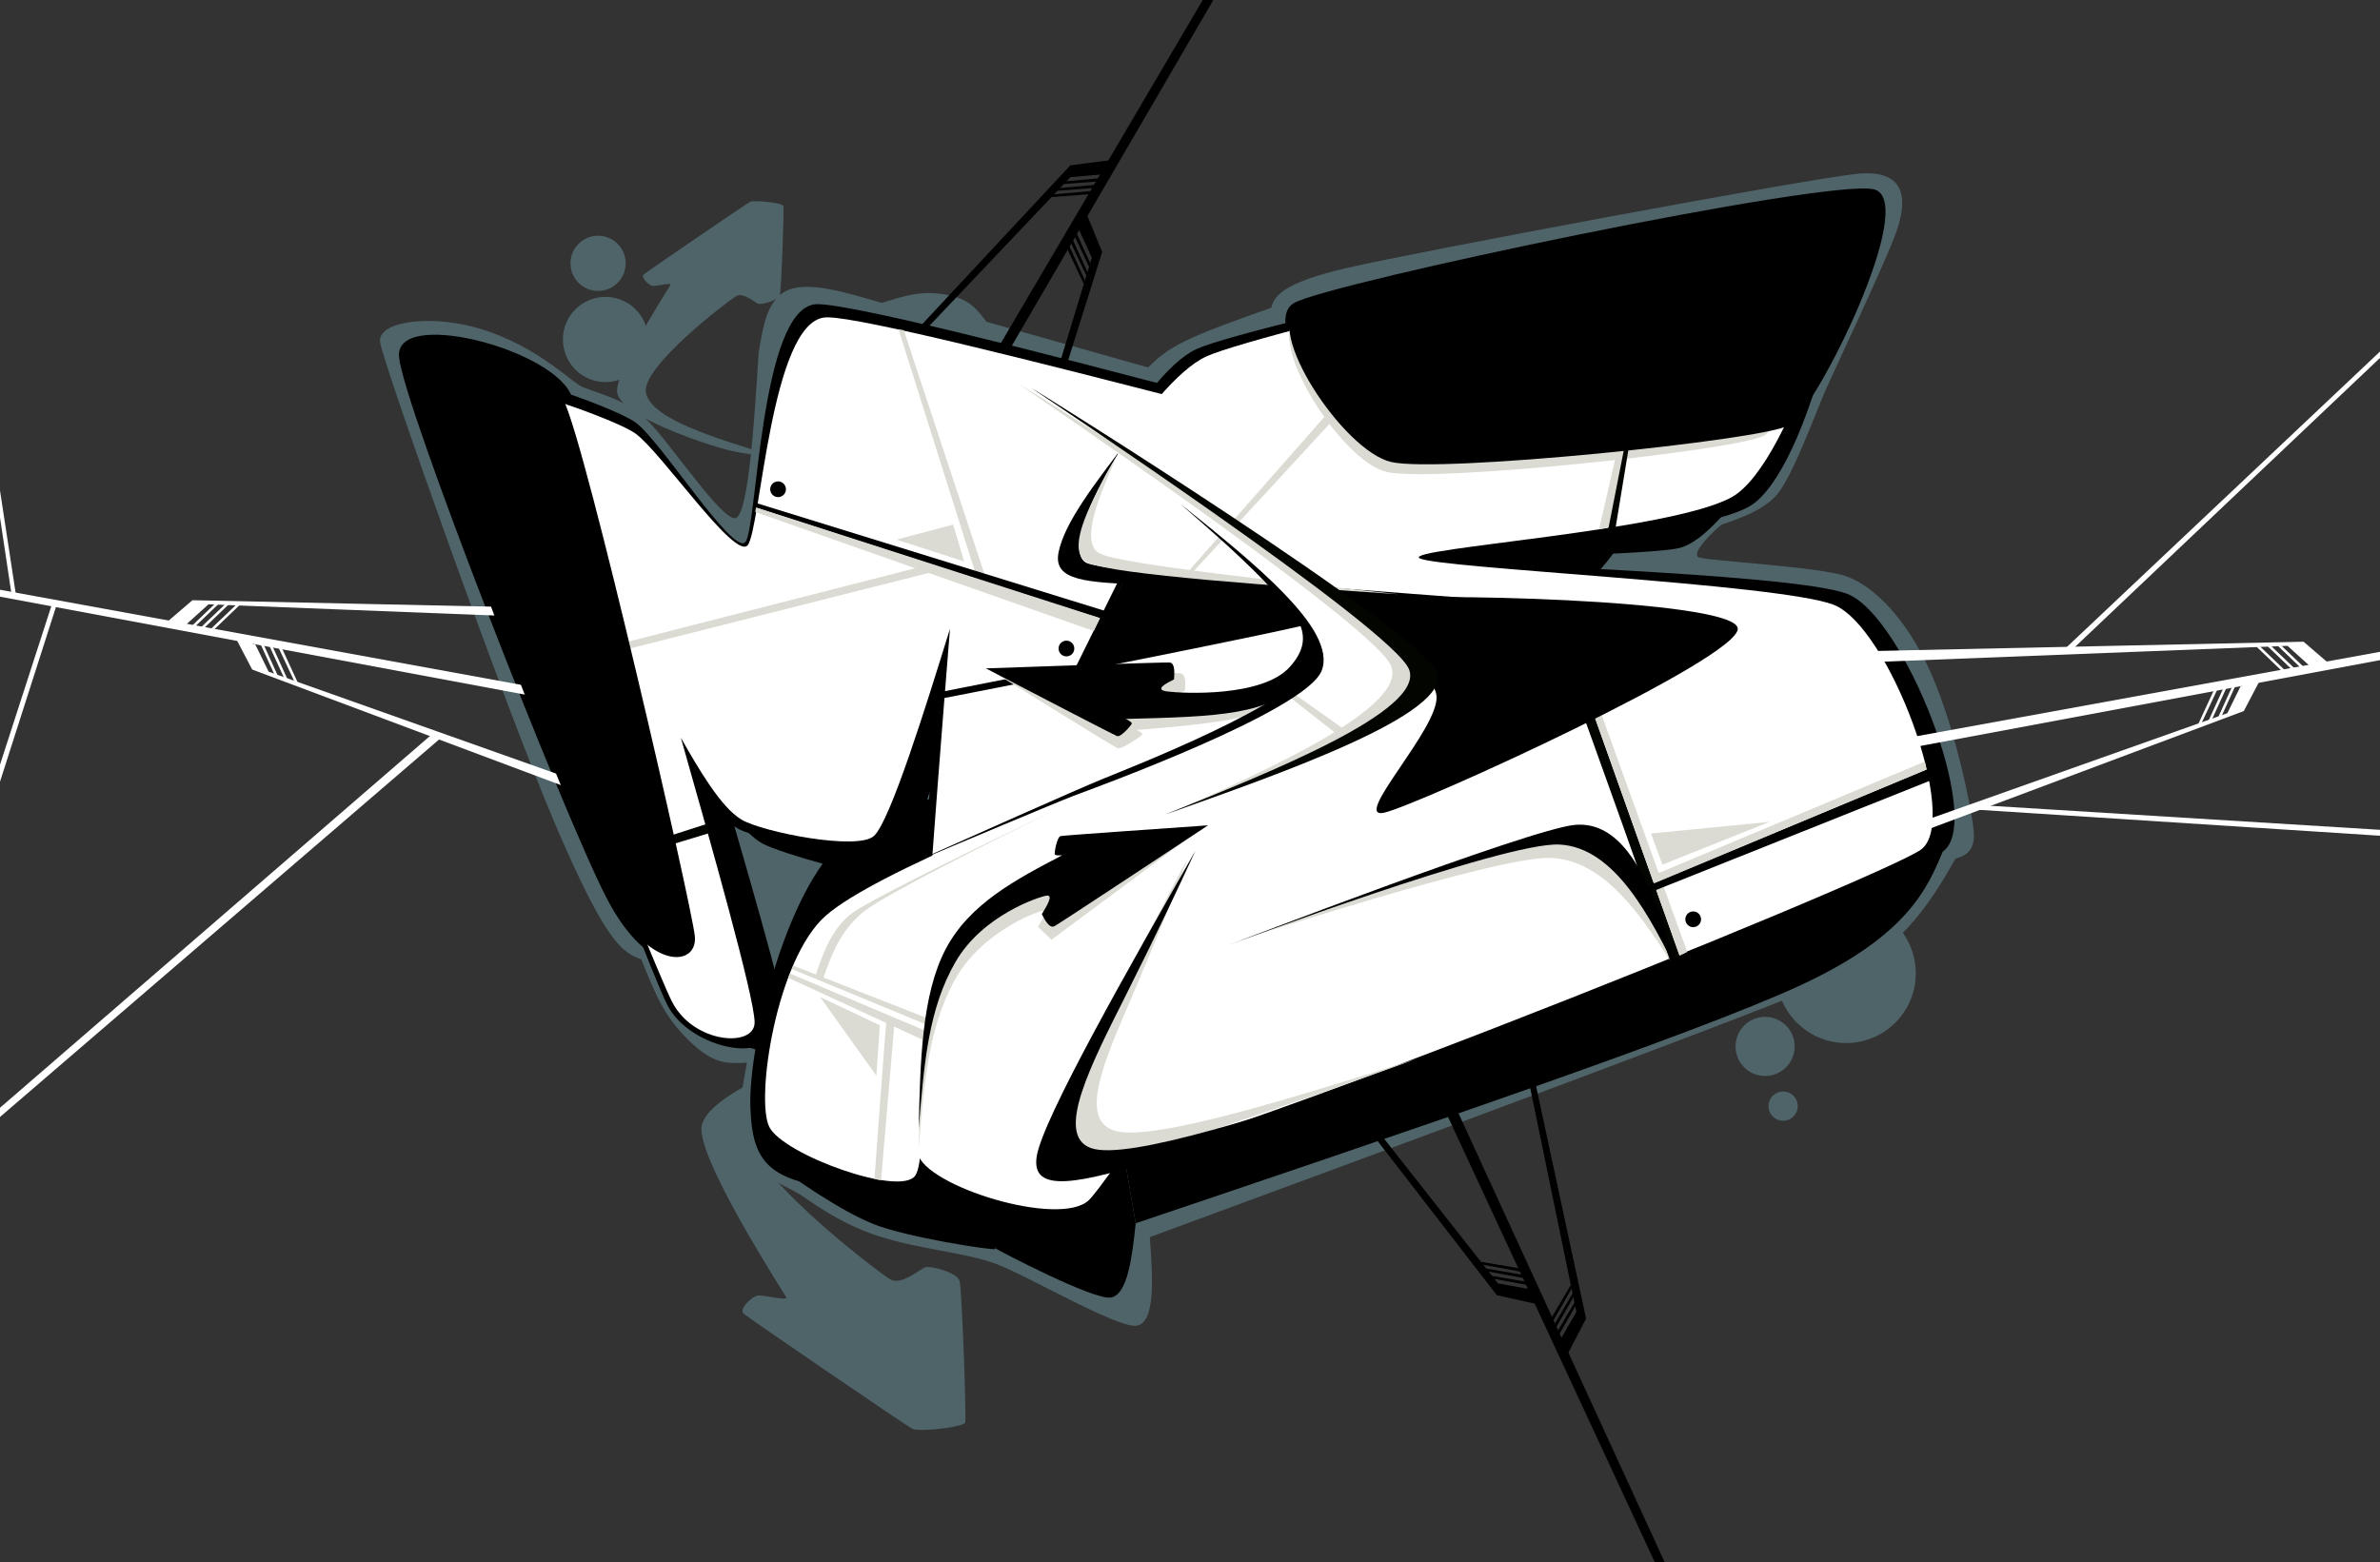 <?xml version="1.0" encoding="UTF-8" standalone="no"?>
<!-- Created with Inkscape (http://www.inkscape.org/) -->

<svg
   width="1980"
   height="1300"
   viewBox="0 0 523.875 343.958"
   version="1.1"
   id="svg5"
   xmlns="http://www.w3.org/2000/svg"
   xmlns:svg="http://www.w3.org/2000/svg">
  <rect x="0" y="0" width="523.875" height="343.958" fill="#333333" stroke="none"/>
  <defs
     id="defs2" />
  <g
     id="layer4"
     style="display:none">
    <rect
       style="fill:#bababa;fill-opacity:1;stroke:none;stroke-width:0.265;stroke-opacity:1"
       id="rect115781"
       width="1135.561"
       height="550.758"
       x="-201.336"
       y="-98.808" />
  </g>
  <g
     id="layer3"
     ref="svg_group"
     style="display:inline">
    <path
       style="font-variation-settings:normal;isolation:isolate;vector-effect:none;fill:#4f6469;fill-opacity:1;stroke:none;stroke-width:15.275;stroke-linecap:butt;stroke-linejoin:miter;stroke-miterlimit:4;stroke-dasharray:none;stroke-dashoffset:0;stroke-opacity:1;-inkscape-stroke:none;stop-color:#000000"
       d="m 164.789,99.926 c -2.367,-0.337 -4.543,-0.646 -10.632,-2.722 -6.088,-2.076 -17.195,-6.451 -18.266,-10.566 -1.071,-4.114 11.403,-23.335 11.693,-23.923 0.29,-0.588 -3.135,0.359 -3.966,0.223 -0.831,-0.136 -2.627,-1.904 -1.924,-2.518 0.703,-0.614 22.523,-15.527 23.419,-15.982 0.895,-0.455 7.132,0.23 7.32,0.889 0.188,0.659 -0.452,18.382 -0.768,19.607 -0.317,1.225 -3.942,2.135 -4.691,1.956 -0.749,-0.179 -3.367,-2.631 -4.947,-1.699 -1.58,0.931 -20.904,15.556 -19.849,21.252 1.055,5.696 14.841,9.905 27.849,13.876 0,0 -5.238,-0.393 -5.238,-0.393 z"
       id="path6826" />
    <path
       style="font-variation-settings:normal;isolation:isolate;vector-effect:none;fill:#4f6469;fill-opacity:1;stroke:none;stroke-width:24.226;stroke-linecap:butt;stroke-linejoin:miter;stroke-miterlimit:4;stroke-dasharray:none;stroke-dashoffset:0;stroke-opacity:1;-inkscape-stroke:none;stop-color:#000000"
       d="m 200.327,226.56 c -3.755,0.534 -7.206,1.025 -16.862,4.317 -9.656,3.293 -27.272,10.232 -28.97,16.757 -1.698,6.525 18.086,37.01 18.546,37.942 0.46,0.932 -4.972,-0.569 -6.29,-0.353 -1.317,0.216 -4.167,3.019 -3.052,3.993 1.115,0.974 35.722,24.626 37.142,25.348 1.42,0.722 11.312,-0.365 11.61,-1.411 0.298,-1.046 -0.716,-29.153 -1.218,-31.097 -0.502,-1.943 -6.252,-3.387 -7.441,-3.102 -1.188,0.284 -5.34,4.172 -7.846,2.695 -2.506,-1.477 -33.154,-24.672 -31.48,-33.706 1.674,-9.034 23.538,-15.709 44.169,-22.008 0,0 -8.308,0.624 -8.308,0.624 z"
       id="path6826-7" />
    <circle
       style="fill:#4f6469;fill-opacity:1;stroke-width:5;stroke-linecap:round;stroke-linejoin:round;stroke-miterlimit:300;paint-order:fill markers stroke"
       id="path9003"
       cx="133.277"
       cy="74.737"
       r="9.376" />
    <circle
       style="fill:#4f6469;fill-opacity:1;stroke-width:8.181;stroke-linecap:round;stroke-linejoin:round;stroke-miterlimit:300;paint-order:fill markers stroke"
       id="path9003-3"
       cx="406.356"
       cy="214.279"
       r="15.34" />
    <circle
       style="fill:#4f6469;fill-opacity:1;stroke-width:3.47;stroke-linecap:round;stroke-linejoin:round;stroke-miterlimit:300;paint-order:fill markers stroke"
       id="path9003-3-5"
       cx="388.526"
       cy="230.368"
       r="6.507" />
    <circle
       style="fill:#4f6469;fill-opacity:1;stroke-width:1.716;stroke-linecap:round;stroke-linejoin:round;stroke-miterlimit:300;paint-order:fill markers stroke"
       id="path9003-3-5-6"
       cx="392.488"
       cy="243.509"
       r="3.217" />
    <circle
       style="fill:#4f6469;fill-opacity:1;stroke-width:3.239;stroke-linecap:round;stroke-linejoin:round;stroke-miterlimit:300;paint-order:fill markers stroke"
       id="path9003-5"
       cx="131.647"
       cy="57.973"
       r="6.073" />
  </g>
  <g
     id="layer2"
     ref="svg_group"
     style="display:inline">
    <path
       style="font-variation-settings:normal;opacity:1;vector-effect:none;fill:#4f6469;fill-opacity:1;stroke:none;stroke-width:5;stroke-linecap:butt;stroke-linejoin:miter;stroke-miterlimit:4;stroke-dasharray:none;stroke-dashoffset:0;stroke-opacity:1;-inkscape-stroke:none;stop-color:#000000;stop-opacity:1"
       d="m 127.507,84.819 c -2.322,-1.457 -9.779,-8.569 -20.988,-12.19 -11.208,-3.621 -23.559,-2.002 -22.851,2.737 0.708,4.738 27.262,79.739 38.657,106.359 11.394,26.619 14.846,27.944 18.851,29.481 3.102,7.769 4.991,12.501 10.378,17.778 5.387,5.277 8.214,5.166 12.858,4.985 -1.365,7.366 -2.758,14.88 -0.905,19.499 1.853,4.619 9.764,7.789 12.206,9.26 2.441,1.472 8.537,6.426 17.613,9.382 9.075,2.956 18.863,3.558 25.738,6.064 6.875,2.507 26.611,14.147 31.015,13.685 4.404,-0.462 3.63,-11.027 3.009,-19.507 54.805,-20.193 138.927,-51.189 152.673,-57.647 13.746,-6.458 20.355,-18.091 24.66,-25.67 1.819,-0.566 4.378,-1.363 4.04,-5.894 -0.338,-4.532 -3.963,-22.572 -9.368,-34.819 -5.405,-12.247 -12.743,-19.353 -18.704,-21.455 -5.962,-2.102 -30.053,-3.365 -32.375,-4.138 -2.323,-0.773 4.261,-6.872 4.983,-7.248 0.723,-0.375 8.897,-2.476 12.339,-6.827 3.442,-4.351 8.199,-17.451 10.342,-22.396 2.143,-4.945 13.117,-27.973 15.666,-35.027 2.549,-7.054 2.448,-14.05 -8.503,-12.975 -10.952,1.075 -97.442,17.264 -112.42,20.745 -14.977,3.481 -15.92,6.523 -16.614,8.763 -7.108,2.516 -14.286,5.057 -18.758,7.224 -4.472,2.166 -6.418,4.045 -8.344,5.905 0,0 -35.552,-10.052 -35.552,-10.052 -2.335,-3.041 -3.886,-5.062 -9.029,-5.988 -5.142,-0.926 -8.707,0.174 -14.072,1.829 -8.029,-2.385 -15.908,-4.725 -20.502,-2.862 -4.594,1.863 -5.567,7.793 -6.558,13.836 -0.945,14.971 -2.227,35.273 -4.995,36.374 -2.768,1.101 -14.194,-16.142 -19.403,-21.404 -5.209,-5.262 -12.764,-6.351 -15.086,-7.808 z"
       id="path1297" />
  </g>
  <g
     id="layer16"
     style="display:inline"
     ref="svg_group">
    <path
       style="font-variation-settings:normal;opacity:1;vector-effect:none;fill:#000000;fill-opacity:1;stroke:none;stroke-width:5;stroke-linecap:butt;stroke-linejoin:miter;stroke-miterlimit:4;stroke-dasharray:none;stroke-dashoffset:0;stroke-opacity:1;-inkscape-stroke:none;stop-color:#000000;stop-opacity:1"
       d="m 168.361,254.844 c 7.736,5.444 16.693,11.747 23.979,14.658 7.286,2.911 26.126,5.808 26.716,5.478 0.59,-0.33 -5.428,-9.317 -8.751,-14.28 0,0 -41.944,-5.857 -41.944,-5.857 z"
       id="path292964" />
    <path
       style="font-variation-settings:normal;opacity:1;vector-effect:none;fill:#000000;fill-opacity:1;stroke:none;stroke-width:5;stroke-linecap:butt;stroke-linejoin:miter;stroke-miterlimit:4;stroke-dasharray:none;stroke-dashoffset:0;stroke-opacity:1;-inkscape-stroke:none;stop-color:#000000;stop-opacity:1"
       d="m 210.305,260.701 c 2.893,4.722 8.481,13.844 8.909,14.179 0.428,0.335 21.561,11.441 25.326,10.765 3.765,-0.676 4.706,-9.446 5.446,-16.344 0,0 -2.434,-14.136 -2.434,-14.136 0,0 -10.6,8.952 -10.6,8.952 0,0 -26.647,-3.415 -26.647,-3.415 z"
       id="path293910" />
    <path
       style="font-variation-settings:normal;opacity:1;vector-effect:none;fill:#000000;fill-opacity:1;stroke:none;stroke-width:5;stroke-linecap:butt;stroke-linejoin:miter;stroke-miterlimit:4;stroke-dasharray:none;stroke-dashoffset:0;stroke-opacity:1;-inkscape-stroke:none;stop-color:#000000;stop-opacity:1"
       d="m 247.552,255.164 c 0,0 180.44,-68.6 180.44,-68.6 -3.556,8.747 -7.828,19.255 -31.526,30.269 -23.698,11.015 -90.701,33.635 -146.481,52.467 0,0 -2.434,-14.136 -2.434,-14.136 z"
       id="path298379" />
    <path
       style="font-variation-settings:normal;opacity:1;vector-effect:none;fill:#000000;fill-opacity:1;stroke:none;stroke-width:0.265px;stroke-linecap:butt;stroke-linejoin:miter;stroke-miterlimit:4;stroke-dasharray:none;stroke-dashoffset:0;stroke-opacity:1;-inkscape-stroke:none;stop-color:#000000;stop-opacity:1"
       d="M 318.603,245.608 565.191,776.759 320.946,244.894 Z"
       id="path91682" />
    <path
       style="font-variation-settings:normal;vector-effect:none;fill:#000000;fill-opacity:1;stroke:none;stroke-width:0.265px;stroke-linecap:butt;stroke-linejoin:miter;stroke-miterlimit:4;stroke-dasharray:none;stroke-dashoffset:0;stroke-opacity:1;-inkscape-stroke:none;stop-color:#000000"
       d="m 336.76,239.203 10.216,49.613 -4.008,6.971 1.471,3.48 4.684,-8.973 -11.182,-51.986 z"
       id="path92500" />
    <path
       style="font-variation-settings:normal;vector-effect:none;fill:#000000;fill-opacity:1;stroke:none;stroke-width:0.265px;stroke-linecap:butt;stroke-linejoin:miter;stroke-miterlimit:4;stroke-dasharray:none;stroke-dashoffset:0;stroke-opacity:1;-inkscape-stroke:none;stop-color:#000000"
       d="m 342.995,294.148 4.081,-7.159 -0.123,-0.889 -4.427,7.501 z"
       id="path92700" />
    <path
       style="font-variation-settings:normal;display:inline;vector-effect:none;fill:#000000;fill-opacity:1;stroke:none;stroke-width:0.265px;stroke-linecap:butt;stroke-linejoin:miter;stroke-miterlimit:4;stroke-dasharray:none;stroke-dashoffset:0;stroke-opacity:1;-inkscape-stroke:none;stop-color:#000000"
       d="m 342.298,292.632 4.081,-7.159 -0.123,-0.889 -4.427,7.501 z"
       id="path92700-0" />
    <path
       style="font-variation-settings:normal;display:inline;vector-effect:none;fill:#000000;fill-opacity:1;stroke:none;stroke-width:0.265px;stroke-linecap:butt;stroke-linejoin:miter;stroke-miterlimit:4;stroke-dasharray:none;stroke-dashoffset:0;stroke-opacity:1;-inkscape-stroke:none;stop-color:#000000"
       d="m 341.849,290.856 4.081,-7.159 -0.123,-0.889 -4.427,7.501 z"
       id="path92700-0-9" />
    <path
       style="font-variation-settings:normal;vector-effect:none;fill:#000000;fill-opacity:1;stroke:none;stroke-width:0.265px;stroke-linecap:butt;stroke-linejoin:miter;stroke-miterlimit:4;stroke-dasharray:none;stroke-dashoffset:0;stroke-opacity:1;-inkscape-stroke:none;stop-color:#000000"
       d="m 298.392,242.733 31.332,39.801 7.913,1.432 1.712,3.368 -9.879,-2.206 -32.523,-42.069 z"
       id="path92500-6" />
    <path
       style="font-variation-settings:normal;vector-effect:none;fill:#000000;fill-opacity:1;stroke:none;stroke-width:0.265px;stroke-linecap:butt;stroke-linejoin:miter;stroke-miterlimit:4;stroke-dasharray:none;stroke-dashoffset:0;stroke-opacity:1;-inkscape-stroke:none;stop-color:#000000"
       d="m 336.367,282.929 -8.103,-1.497 -0.6,-0.667 8.588,1.453 z"
       id="path92700-06" />
    <path
       style="font-variation-settings:normal;display:inline;vector-effect:none;fill:#000000;fill-opacity:1;stroke:none;stroke-width:0.265px;stroke-linecap:butt;stroke-linejoin:miter;stroke-miterlimit:4;stroke-dasharray:none;stroke-dashoffset:0;stroke-opacity:1;-inkscape-stroke:none;stop-color:#000000"
       d="m 335.657,281.419 -8.103,-1.497 -0.6,-0.667 8.588,1.453 z"
       id="path92700-0-2" />
    <path
       style="font-variation-settings:normal;display:inline;vector-effect:none;fill:#000000;fill-opacity:1;stroke:none;stroke-width:0.265px;stroke-linecap:butt;stroke-linejoin:miter;stroke-miterlimit:4;stroke-dasharray:none;stroke-dashoffset:0;stroke-opacity:1;-inkscape-stroke:none;stop-color:#000000"
       d="m 334.59,279.931 -8.103,-1.497 -0.6,-0.667 8.588,1.453 z"
       id="path92700-0-9-6" />
    <path
       style="font-variation-settings:normal;display:inline;vector-effect:none;fill:#000000;fill-opacity:1;stroke:none;stroke-width:0.265px;stroke-linecap:butt;stroke-linejoin:miter;stroke-miterlimit:4;stroke-dasharray:none;stroke-dashoffset:0;stroke-opacity:1;-inkscape-stroke:none;stop-color:#000000"
       d="M 216.388,86.979 511.228,-418.983 214.463,85.464 Z"
       id="path91682-1" />
    <path
       style="font-variation-settings:normal;display:inline;vector-effect:none;fill:#000000;fill-opacity:1;stroke:none;stroke-width:0.265px;stroke-linecap:butt;stroke-linejoin:miter;stroke-miterlimit:4;stroke-dasharray:none;stroke-dashoffset:0;stroke-opacity:1;-inkscape-stroke:none;stop-color:#000000"
       d="m 200.754,75.742 34.867,-36.744 8.011,-0.697 2.015,-3.196 -10.04,1.286 -36.262,38.893 z"
       id="path92500-8" />
    <path
       style="font-variation-settings:normal;display:inline;vector-effect:none;fill:#000000;fill-opacity:1;stroke:none;stroke-width:0.265px;stroke-linecap:butt;stroke-linejoin:miter;stroke-miterlimit:4;stroke-dasharray:none;stroke-dashoffset:0;stroke-opacity:1;-inkscape-stroke:none;stop-color:#000000"
       d="m 242.271,39.217 -8.206,0.744 -0.659,0.609 8.685,-0.655 z"
       id="path92700-7" />
    <path
       style="font-variation-settings:normal;display:inline;vector-effect:none;fill:#000000;fill-opacity:1;stroke:none;stroke-width:0.265px;stroke-linecap:butt;stroke-linejoin:miter;stroke-miterlimit:4;stroke-dasharray:none;stroke-dashoffset:0;stroke-opacity:1;-inkscape-stroke:none;stop-color:#000000"
       d="m 241.425,40.655 -8.206,0.744 -0.659,0.609 8.685,-0.655 z"
       id="path92700-0-92" />
    <path
       style="font-variation-settings:normal;display:inline;vector-effect:none;fill:#000000;fill-opacity:1;stroke:none;stroke-width:0.265px;stroke-linecap:butt;stroke-linejoin:miter;stroke-miterlimit:4;stroke-dasharray:none;stroke-dashoffset:0;stroke-opacity:1;-inkscape-stroke:none;stop-color:#000000"
       d="m 240.225,42.039 -8.206,0.744 -0.659,0.609 8.685,-0.655 z"
       id="path92700-0-9-0" />
    <path
       style="font-variation-settings:normal;display:inline;vector-effect:none;fill:#000000;fill-opacity:1;stroke:none;stroke-width:0.265px;stroke-linecap:butt;stroke-linejoin:miter;stroke-miterlimit:4;stroke-dasharray:none;stroke-dashoffset:0;stroke-opacity:1;-inkscape-stroke:none;stop-color:#000000"
       d="m 225.583,105.204 14.745,-48.46 -3.349,-7.311 1.785,-3.33 3.837,9.367 -15.925,50.734 z"
       id="path92500-6-2" />
    <path
       style="font-variation-settings:normal;display:inline;vector-effect:none;fill:#000000;fill-opacity:1;stroke:none;stroke-width:0.265px;stroke-linecap:butt;stroke-linejoin:miter;stroke-miterlimit:4;stroke-dasharray:none;stroke-dashoffset:0;stroke-opacity:1;-inkscape-stroke:none;stop-color:#000000"
       d="m 236.855,51.068 3.404,7.504 -0.205,0.874 -3.717,-7.877 z"
       id="path92700-06-3" />
    <path
       style="font-variation-settings:normal;display:inline;vector-effect:none;fill:#000000;fill-opacity:1;stroke:none;stroke-width:0.265px;stroke-linecap:butt;stroke-linejoin:miter;stroke-miterlimit:4;stroke-dasharray:none;stroke-dashoffset:0;stroke-opacity:1;-inkscape-stroke:none;stop-color:#000000"
       d="m 236.022,52.514 3.404,7.504 -0.205,0.874 -3.717,-7.877 z"
       id="path92700-0-2-7" />
    <path
       style="font-variation-settings:normal;display:inline;vector-effect:none;fill:#000000;fill-opacity:1;stroke:none;stroke-width:0.265px;stroke-linecap:butt;stroke-linejoin:miter;stroke-miterlimit:4;stroke-dasharray:none;stroke-dashoffset:0;stroke-opacity:1;-inkscape-stroke:none;stop-color:#000000"
       d="m 235.411,54.24 3.404,7.504 -0.205,0.874 -3.717,-7.877 z"
       id="path92700-0-9-6-5" />
  </g>
  <g
     id="layer15"
     style="display:inline"
     ref="svg_group">
    <path
       style="font-variation-settings:normal;display:inline;vector-effect:none;fill:#000000;fill-opacity:1;stroke:none;stroke-width:5;stroke-linecap:butt;stroke-linejoin:miter;stroke-miterlimit:4;stroke-dasharray:none;stroke-dashoffset:0;stroke-opacity:1;-inkscape-stroke:none;stop-color:#000000"
       d="m 263.328,76.861 c 12.498,-5.734 132.018,-31.571 139.574,-29.293 7.557,2.278 -4.546,56.265 -17.82,63.901 -13.274,7.636 -74.678,10.046 -71.413,11.378 3.265,1.332 80.337,3.176 92.871,7.868 12.534,4.692 30.282,50.137 21.187,56.679 -9.095,6.541 -180.691,73.833 -195.698,71.247 -15.007,-2.587 27.974,-85.342 40.934,-94.919 12.96,-9.577 100.938,-22.461 97.677,-24.924 -3.261,-2.463 -124.289,-11.354 -131.948,-14.782 -7.659,-3.428 12.137,-41.42 24.635,-47.154 z"
       id="path148310-7" />
    <path
       style="font-variation-settings:normal;display:inline;vector-effect:none;fill:#000000;fill-opacity:1;stroke:none;stroke-width:5;stroke-linecap:butt;stroke-linejoin:miter;stroke-miterlimit:4;stroke-dasharray:none;stroke-dashoffset:0;stroke-opacity:1;-inkscape-stroke:none;stop-color:#000000"
       d="M 146.83,221.139 C 141.931,211.54 96.635,91.531 96.234,83.574 c -0.402,-7.958 38.192,5.371 43.758,9.511 5.566,4.141 21.507,29.515 24.105,26.209 2.598,-3.305 3.22,-51.281 15.404,-52.315 12.184,-1.034 170.829,43.051 176.998,45.632 6.169,2.582 -6.495,16.173 -11.922,19.874 -5.428,3.7 -21.074,9.9 -28.465,19.533 -7.391,9.634 -69.846,108.489 -76.239,114.605 -6.393,6.116 -36.591,-5.583 -38.273,-12.333 -1.682,-6.75 3.86,-88.836 3.585,-93.782 -0.274,-4.946 -8.215,23.683 -11.73,26.219 -3.515,2.536 -26.167,-1.752 -30.78,-4.18 -4.613,-2.429 -8.767,-11.024 -7.246,-4.643 1.521,6.381 13.007,44.983 12.762,50.243 -0.246,5.26 -16.463,2.59 -21.361,-7.008 z"
       id="path146269-5" />
    <path
       style="font-variation-settings:normal;vector-effect:none;fill:#000000;fill-opacity:1;stroke:none;stroke-width:5;stroke-linecap:butt;stroke-linejoin:miter;stroke-miterlimit:4;stroke-dasharray:none;stroke-dashoffset:0;stroke-opacity:1;-inkscape-stroke:none;stop-color:#000000"
       d="m 284.861,66.69 c 7.963,-4.49 117.422,-27.467 127.599,-25.009 10.177,2.458 -12.721,48.541 -18.665,51.893 -5.944,3.351 -76.926,10.632 -87.696,8.031 -10.77,-2.601 -29.201,-30.425 -21.238,-34.915 z"
       id="path206059-3" />
    <path
       style="font-variation-settings:normal;vector-effect:none;fill:#000000;fill-opacity:1;stroke:none;stroke-width:5;stroke-linecap:butt;stroke-linejoin:miter;stroke-miterlimit:4;stroke-dasharray:none;stroke-dashoffset:0;stroke-opacity:1;-inkscape-stroke:none;stop-color:#000000"
       d="M 133.466,197.594 C 123.976,179.195 88.744,89.15 87.826,78.564 86.908,67.978 120.33,76.47 125.49,86.474 c 5.16,10.004 26.966,112.635 27.576,119.674 0.611,7.039 -10.11,9.846 -19.6,-8.554 z"
       id="path205360-5" />
    <path
       style="font-variation-settings:normal;vector-effect:none;fill:#000000;fill-opacity:1;stroke:none;stroke-width:5;stroke-linecap:butt;stroke-linejoin:miter;stroke-miterlimit:4;stroke-dasharray:none;stroke-dashoffset:0;stroke-opacity:1;-inkscape-stroke:none;stop-color:#000000"
       d="m 290.341,157.085 c -37.836,6.908 -88.484,16.156 -102.827,26.323 -14.342,10.167 -22.87,46.886 -22.343,60.384 0.527,13.497 4.249,18.915 35.742,18.062 31.493,-0.853 72.907,-15.501 73.094,-15.711 0.188,-0.209 10.933,-59.34 16.333,-89.058 z"
       id="path199123-2" />
  </g>
  <g
     id="layer9"
     style="display:inline"
     ref="svg_group">
    <path
       style="display:inline;fill:#000000;fill-opacity:1;stroke:none;stroke-width:0.265px;stroke-linecap:butt;stroke-linejoin:miter;stroke-opacity:1"
       d="m 168.156,236.56 c 2.17,1.068 54.985,-0.282 54.985,-0.282 l -55.967,2.5 z"
       id="path106497-0" />
  </g>
  <g
     id="layer18"
     style="display:inline"
     ref="svg_group">
    <path
       style="font-variation-settings:normal;opacity:1;vector-effect:none;fill:#000000;fill-opacity:1;stroke:none;stroke-width:5;stroke-linecap:butt;stroke-linejoin:miter;stroke-miterlimit:4;stroke-dasharray:none;stroke-dashoffset:0;stroke-opacity:1;-inkscape-stroke:none;stop-color:#000000;stop-opacity:1"
       d="m 151.416,224.799 c 0.889,0.584 1.995,1.312 5.256,2.722 3.261,1.41 17.028,7.007 17.526,3.219 0.498,-3.788 -8.102,-33.512 -13.71,-52.897 0,0 -10.857,-15.694 -10.857,-15.694 0,0 15.536,64.607 15.536,64.607 0,0 -13.751,-1.956 -13.751,-1.956 z"
       id="path340812" />
    <path
       style="font-variation-settings:normal;opacity:1;vector-effect:none;fill:#000000;fill-opacity:1;stroke:none;stroke-width:5;stroke-linecap:butt;stroke-linejoin:miter;stroke-miterlimit:4;stroke-dasharray:none;stroke-dashoffset:0;stroke-opacity:1;-inkscape-stroke:none;stop-color:#000000;stop-opacity:1"
       d="m 156.076,172.631 c 3.264,4.517 7.914,10.954 11.755,13.071 3.841,2.117 24.528,7.948 27.086,7.107 2.558,-0.841 8.893,-14 10.635,-21.797 1.742,-7.796 2.542,-21.292 3.224,-32.805 -5.942,15.241 -11.674,29.945 -20.766,35.884 -9.092,5.939 -20.308,2.305 -31.933,-1.461 z"
       id="path343334" />
  </g>
  <g
     id="layer1"
     style="display:inline"
     ref="svg_group">
    <path
       id="path146269"
       style="font-variation-settings:normal;vector-effect:none;fill:#ffffff;fill-opacity:1;stroke:none;stroke-width:18.898;stroke-linecap:butt;stroke-linejoin:miter;stroke-miterlimit:4;stroke-dasharray:none;stroke-dashoffset:0;stroke-opacity:1;-inkscape-stroke:none;stop-color:#000000"
       d="m 687.773,263.629 c -0.963,-0.016 -1.8,0.005 -2.506,0.066 -45.149,3.908 -53.435,177.145 -64.305,189.322 -10.87,12.177 -72.061,-77.911 -93.205,-92.912 -21.144,-15.001 -167.011,-65.374 -165.146,-36.021 1.864,29.353 177.667,473.269 195.656,508.219 17.989,34.95 68.72,38.213 68.535,16.959 -0.185,-21.254 -36.812,-150.272 -61.268,-236.418 13.917,24.432 32.863,57.694 50.451,68.084 17.588,10.39 96.231,25.88 109.883,13.58 13.652,-12.3 43.768,-109.45 63.205,-172.15 -12.17,152.718 -32.555,408.489 -26.795,435.725 5.76,27.235 117.958,62.075 142.121,38.959 3.603,-3.447 12.37,-15.146 24.072,-31.553 L 1099.355,515.398 899.709,555.686 c 0,0 79.766,-175.125 101.443,-218.959 -144.605,-37.418 -284.4,-72.607 -313.379,-73.097 z"
       transform="scale(0.265)" />
    <path
       style="font-variation-settings:normal;display:inline;opacity:1;vector-effect:none;fill:#030500;fill-opacity:1;stroke:none;stroke-width:5;stroke-linecap:butt;stroke-linejoin:miter;stroke-miterlimit:4;stroke-dasharray:none;stroke-dashoffset:0;stroke-opacity:1;-inkscape-stroke:none;stop-color:#000000;stop-opacity:1"
       d="m 155.643,181.357 -21.988,7.086 0.55,1.619 22.015,-6.685 z"
       id="path361986" />
    <path
       style="fill:#000000;fill-opacity:1;stroke:none;stroke-width:0.265px;stroke-linecap:butt;stroke-linejoin:miter;stroke-opacity:1"
       d="m 207.849,152.18 81.712,-16.13 c 0,0 3.529,-0.733 1.273,0.601 -2.256,1.334 -84.205,17.258 -84.205,17.258 z"
       id="path95989" />
    <path
       style="fill:#000000;fill-opacity:1;stroke:none;stroke-width:0.265px;stroke-linecap:butt;stroke-linejoin:miter;stroke-opacity:1"
       d="m 257.031,105.905 -20.882,42.236 2.928,-1.589 18.067,-40.754 z"
       id="path96617" />
    <circle
       style="display:inline;fill:#000000;fill-opacity:1;stroke:none;stroke-width:5;stroke-linecap:round;stroke-linejoin:round;stroke-miterlimit:300;stroke-opacity:1;paint-order:fill markers stroke"
       id="path364191-7"
       cx="234.74"
       cy="142.77"
       r="1.732" />
    <circle
       style="display:inline;fill:#000000;fill-opacity:1;stroke:none;stroke-width:5;stroke-linecap:round;stroke-linejoin:round;stroke-miterlimit:300;stroke-opacity:1;paint-order:fill markers stroke"
       id="path364191-7-9"
       cx="171.265"
       cy="107.707"
       r="1.732" />
    <path
       style="font-variation-settings:normal;opacity:1;vector-effect:none;fill:#dbdbd3;fill-opacity:1;stroke:none;stroke-width:0.265px;stroke-linecap:butt;stroke-linejoin:miter;stroke-miterlimit:4;stroke-dasharray:none;stroke-dashoffset:0;stroke-opacity:1;-inkscape-stroke:none;stop-color:#000000;stop-opacity:1"
       d="m 215.111,127.454 -17.318,-54.922 1.15,0.156 18.628,56.345 z"
       id="path67252" />
    <path
       style="fill:#000000;fill-opacity:1;stroke:none;stroke-width:0.265px;stroke-linecap:butt;stroke-linejoin:miter;stroke-opacity:1"
       d="m 242.688,136.301 c -2.446,-0.61 -76.579,-24.639 -76.579,-24.639 l 0.419,-0.9 76.908,23.792 z"
       id="path108773" />
    <path
       style="display:inline;fill:#ffffff;fill-opacity:1;stroke:none;stroke-width:0.265px;stroke-linecap:butt;stroke-linejoin:miter;stroke-opacity:1"
       d="M 151.304,159.591 -374.304,61.517 151.287,157.444 Z"
       id="path114670-2" />
    <path
       style="display:inline;fill:#ffffff;fill-opacity:1;stroke:none;stroke-width:0.265px;stroke-linecap:butt;stroke-linejoin:miter;stroke-opacity:1"
       d="m 138.916,136.685 -93.022,-3.643 -4.92,4.447 -4.462,-0.335 5.85,-5.02 99.888,2.158 z"
       id="path118927-2" />
    <path
       style="display:inline;fill:#ffffff;fill-opacity:1;stroke:none;stroke-width:0.265px;stroke-linecap:butt;stroke-linejoin:miter;stroke-opacity:1"
       d="m 49.544,133.036 -5.468,5.222 0.754,0.087 5.516,-5.286 z"
       id="path119431-8" />
    <path
       style="display:inline;fill:#ffffff;fill-opacity:1;stroke:none;stroke-width:0.265px;stroke-linecap:butt;stroke-linejoin:miter;stroke-opacity:1"
       d="m 47.363,132.885 -5.468,5.222 0.754,0.087 5.516,-5.286 z"
       id="path119431-3-9" />
    <path
       style="display:inline;fill:#ffffff;fill-opacity:1;stroke:none;stroke-width:0.265px;stroke-linecap:butt;stroke-linejoin:miter;stroke-opacity:1"
       d="m 51.948,133.176 -5.468,5.222 0.754,0.087 5.516,-5.286 z"
       id="path119431-6-7" />
    <path
       style="display:inline;fill:#ffffff;fill-opacity:1;stroke:none;stroke-width:0.265px;stroke-linecap:butt;stroke-linejoin:miter;stroke-opacity:1"
       d="m 146.865,178.983 -87.738,-31.118 -2.92,-5.955 -4.268,-1.344 3.571,6.832 93.564,35.044 z"
       id="path118927-0-3" />
    <path
       style="display:inline;fill:#ffffff;fill-opacity:1;stroke:none;stroke-width:0.265px;stroke-linecap:butt;stroke-linejoin:miter;stroke-opacity:1"
       d="m 62.514,149.225 -3.142,-6.878 0.732,0.198 3.161,6.955 z"
       id="path119431-62-6" />
    <path
       style="display:inline;fill:#ffffff;fill-opacity:1;stroke:none;stroke-width:0.265px;stroke-linecap:butt;stroke-linejoin:miter;stroke-opacity:1"
       d="m 60.432,148.555 -3.142,-6.878 0.732,0.198 3.161,6.955 z"
       id="path119431-3-6-1" />
    <path
       style="display:inline;fill:#ffffff;fill-opacity:1;stroke:none;stroke-width:0.265px;stroke-linecap:butt;stroke-linejoin:miter;stroke-opacity:1"
       d="m 64.768,149.948 -3.402,-7.25 0.778,0.202 3.377,7.324 z"
       id="path119431-6-1-2" />
    <path
       style="fill:#ffffff;fill-opacity:1;stroke:none;stroke-width:0.265px;stroke-linecap:butt;stroke-linejoin:miter;stroke-opacity:1"
       d="M 97.29,162.242 -414.138,602.008 95.395,161.377 Z"
       id="path130497" />
    <path
       style="fill:#ffffff;fill-opacity:1;stroke:none;stroke-width:0.265px;stroke-linecap:butt;stroke-linejoin:miter;stroke-opacity:1"
       d="m 12.603,132.74 -44.909,140.208 -1.943,1.244 45.894,-141.825 z"
       id="path130678" />
    <path
       style="fill:#ffffff;fill-opacity:1;stroke:none;stroke-width:0.265px;stroke-linecap:butt;stroke-linejoin:miter;stroke-opacity:1"
       d="M 3.583,131.464 -51.785,-231.345 2.577,131.095 Z"
       id="path130779" />
    <path
       style="font-variation-settings:normal;opacity:1;vector-effect:none;fill:#dbdbd3;fill-opacity:1;stroke:none;stroke-width:0.265px;stroke-linecap:butt;stroke-linejoin:miter;stroke-miterlimit:4;stroke-dasharray:none;stroke-dashoffset:0;stroke-opacity:1;-inkscape-stroke:none;stop-color:#000000;stop-opacity:1"
       d="m 166.394,111.71 75.726,24.346 -1.364,2.865 -74.506,-26.2 z"
       id="path64535" />
    <path
       style="font-variation-settings:normal;opacity:1;vector-effect:none;fill:#dbdbd3;fill-opacity:1;stroke:none;stroke-width:0.265px;stroke-linecap:butt;stroke-linejoin:miter;stroke-miterlimit:4;stroke-dasharray:none;stroke-dashoffset:0;stroke-opacity:1;-inkscape-stroke:none;stop-color:#000000;stop-opacity:1"
       d="m 202.221,124.902 -84.335,21.566 0.42,1.438 87.622,-22.154 z"
       id="path66809" />
    <path
       style="font-variation-settings:normal;opacity:1;vector-effect:none;fill:#dbdbd3;fill-opacity:1;stroke:none;stroke-width:0.265px;stroke-linecap:butt;stroke-linejoin:miter;stroke-miterlimit:4;stroke-dasharray:none;stroke-dashoffset:0;stroke-opacity:1;-inkscape-stroke:none;stop-color:#000000;stop-opacity:1"
       d="m 212.224,123.606 -14.895,-4.809 12.478,-3.313 z"
       id="path68825" />
  </g>
  <g
     id="layer17"
     style="display:inline"
     ref="svg_group">
    <path
       style="font-variation-settings:normal;opacity:1;vector-effect:none;fill:#000000;fill-opacity:1;stroke:none;stroke-width:5;stroke-linecap:butt;stroke-linejoin:miter;stroke-miterlimit:4;stroke-dasharray:none;stroke-dashoffset:0;stroke-opacity:1;-inkscape-stroke:none;stop-color:#000000;stop-opacity:1"
       d="m 248.815,96.188 c 0,0 134.131,40.514 134.131,40.514 -46.906,-2.856 -118.975,-7.244 -131.222,-7.916 -12.247,-0.672 -20.052,-0.731 -18.71,-7.24 1.342,-6.509 7.666,-14.753 15.801,-25.357 z"
       id="path310708" />
    <path
       style="font-variation-settings:normal;opacity:1;vector-effect:none;fill:#000000;fill-opacity:1;stroke:none;stroke-width:5;stroke-linecap:butt;stroke-linejoin:miter;stroke-miterlimit:4;stroke-dasharray:none;stroke-dashoffset:0;stroke-opacity:1;-inkscape-stroke:none;stop-color:#000000;stop-opacity:1"
       d="m 306.188,123.409 c 0,0 80.065,-18.942 80.065,-18.942 -4.249,5.774 -10.911,14.826 -16.681,16.191 -5.77,1.365 -40.945,2.211 -63.384,2.751 z"
       id="path332835" />
  </g>
  <g
     id="layer5"
     style="display:inline"
     ref="svg_group">
    <path
       style="font-variation-settings:normal;display:inline;vector-effect:none;fill:#ffffff;fill-opacity:1;stroke:none;stroke-width:5;stroke-linecap:butt;stroke-linejoin:miter;stroke-miterlimit:4;stroke-dasharray:none;stroke-dashoffset:0;stroke-opacity:1;-inkscape-stroke:none;stop-color:#000000"
       d="m 265.51,78.481 c 12.498,-5.734 130.106,-32.99 137.281,-30.953 7.174,2.038 -8.175,54.189 -21.449,61.824 -13.274,7.636 -72.406,11.331 -68.888,13.537 3.518,2.206 78.985,5.58 91.128,10.235 12.143,4.655 28.19,47.515 19.226,53.932 -8.964,6.417 -176.696,74.081 -190.858,71.445 -14.162,-2.636 31.801,-86.119 45.385,-95.852 13.584,-9.732 104.863,-23.453 101.252,-25.83 -3.611,-2.377 -131.243,-9.625 -139.26,-12.826 -8.017,-3.201 13.685,-39.779 26.183,-45.513 z"
       id="path148310" />
    <path
       style="font-variation-settings:normal;display:inline;opacity:1;vector-effect:none;fill:#030500;fill-opacity:1;stroke:none;stroke-width:5;stroke-linecap:butt;stroke-linejoin:miter;stroke-miterlimit:4;stroke-dasharray:none;stroke-dashoffset:0;stroke-opacity:1;-inkscape-stroke:none;stop-color:#000000;stop-opacity:1"
       d="m 367.536,211.907 c -0.431,-3.103 -19.807,-56.597 -19.807,-56.597 l 2.157,-0.591 19.936,56.006 z"
       id="path361039" />
    <path
       style="font-variation-settings:normal;display:inline;vector-effect:none;fill:#dbdbd3;fill-opacity:1;stroke:none;stroke-width:4.88;stroke-linecap:butt;stroke-linejoin:miter;stroke-miterlimit:4;stroke-dasharray:none;stroke-dashoffset:0;stroke-opacity:1;-inkscape-stroke:none;stop-color:#000000"
       d="m 285.58,70.025 c 7.343,-4.33 108.004,-26.308 117.602,-23.944 9.598,2.363 -9.317,46.547 -14.798,49.779 -5.481,3.232 -73.107,10.513 -83.264,8.012 -10.157,-2.501 -26.882,-29.517 -19.539,-33.847 z"
       id="path206059-1" />
    <path
       style="font-variation-settings:normal;display:inline;opacity:1;vector-effect:none;fill:#030500;fill-opacity:1;stroke:none;stroke-width:5;stroke-linecap:butt;stroke-linejoin:miter;stroke-miterlimit:4;stroke-dasharray:none;stroke-dashoffset:0;stroke-opacity:1;-inkscape-stroke:none;stop-color:#000000;stop-opacity:1"
       d="m 353.804,116.546 11.391,-58.597 -9.612,58.426 z"
       id="path362336" />
    <path
       style="font-variation-settings:normal;opacity:1;vector-effect:none;fill:#dbdbd3;fill-opacity:1;stroke:none;stroke-width:0.265px;stroke-linecap:butt;stroke-linejoin:miter;stroke-miterlimit:4;stroke-dasharray:none;stroke-dashoffset:0;stroke-opacity:1;-inkscape-stroke:none;stop-color:#000000;stop-opacity:1"
       d="m 351.111,158.049 18.594,52.347 1.685,-0.819 -18.975,-52.568 z"
       id="path76303" />
    <circle
       style="display:inline;fill:#000000;fill-opacity:1;stroke:none;stroke-width:5;stroke-linecap:round;stroke-linejoin:round;stroke-miterlimit:300;stroke-opacity:1;paint-order:fill markers stroke"
       id="path364191"
       cx="372.701"
       cy="202.382"
       r="1.732" />
    <path
       style="fill:#000000;fill-opacity:1;stroke:none;stroke-width:0.265px;stroke-linecap:butt;stroke-linejoin:miter;stroke-opacity:1"
       d="m 363.881,196.191 61.444,-24.518 0.08,-2.827 -63.039,26.255 z"
       id="path98840" />
    <path
       style="display:inline;fill:#dbdbd3;fill-opacity:1;stroke:none;stroke-width:0.265px;stroke-linecap:butt;stroke-linejoin:miter;stroke-opacity:1"
       d="m 367.625,211.424 c -6.39,-9.745 -14.522,-22.147 -26.367,-22.563 -11.845,-0.416 -69.048,18.381 -68.974,18.32 0.073,-0.061 64.111,-23.043 73.75,-23.609 9.639,-0.566 14.627,10.732 18.224,18.878 0,0 3.367,8.975 3.367,8.975 z"
       id="path101545-2" />
    <path
       style="display:inline;fill:#000000;fill-opacity:1;stroke:none;stroke-width:0.265px;stroke-linecap:butt;stroke-linejoin:miter;stroke-opacity:1"
       d="m 369.443,214.416 c -6.094,-12.245 -13.849,-27.827 -26.138,-28.489 -12.289,-0.661 -72.809,22.122 -72.763,22.093 0.047,-0.029 66.179,-25.522 76.097,-26.423 9.918,-0.901 14.906,10.397 18.503,18.543 0,0 4.3,14.276 4.3,14.276 z"
       id="path101545" />
    <path
       style="font-variation-settings:normal;opacity:1;vector-effect:none;fill:#dbdbd3;fill-opacity:1;stroke:none;stroke-width:0.265px;stroke-linecap:butt;stroke-linejoin:miter;stroke-miterlimit:4;stroke-dasharray:none;stroke-dashoffset:0;stroke-opacity:1;-inkscape-stroke:none;stop-color:#000000;stop-opacity:1"
       d="m 364.115,194.452 59.921,-25.037 -0.333,-1.766 -59.887,25.086 z"
       id="path76517" />
    <path
       style="display:inline;fill:#ffffff;fill-opacity:1;stroke:none;stroke-width:0.265px;stroke-linecap:butt;stroke-linejoin:miter;stroke-opacity:1"
       d="M 390.009,170.329 923.714,70.656 390.022,167.88 Z"
       id="path114670" />
    <path
       style="fill:#ffffff;fill-opacity:1;stroke:none;stroke-width:0.265px;stroke-linecap:butt;stroke-linejoin:miter;stroke-opacity:1"
       d="m 410.494,145.824 93.022,-3.643 4.92,4.447 4.462,-0.335 -5.85,-5.02 -99.888,2.158 z"
       id="path118927" />
    <path
       style="fill:#ffffff;fill-opacity:1;stroke:none;stroke-width:0.265px;stroke-linecap:butt;stroke-linejoin:miter;stroke-opacity:1"
       d="m 499.866,142.175 5.468,5.222 -0.754,0.087 -5.516,-5.286 z"
       id="path119431" />
    <path
       style="display:inline;fill:#ffffff;fill-opacity:1;stroke:none;stroke-width:0.265px;stroke-linecap:butt;stroke-linejoin:miter;stroke-opacity:1"
       d="m 502.047,142.024 5.468,5.222 -0.754,0.087 -5.516,-5.286 z"
       id="path119431-3" />
    <path
       style="display:inline;fill:#ffffff;fill-opacity:1;stroke:none;stroke-width:0.265px;stroke-linecap:butt;stroke-linejoin:miter;stroke-opacity:1"
       d="m 497.463,142.315 5.468,5.222 -0.754,0.087 -5.516,-5.286 z"
       id="path119431-6" />
    <path
       style="display:inline;fill:#ffffff;fill-opacity:1;stroke:none;stroke-width:0.265px;stroke-linecap:butt;stroke-linejoin:miter;stroke-opacity:1"
       d="m 402.545,188.122 87.738,-31.118 2.92,-5.955 4.268,-1.344 -3.571,6.832 -93.564,35.044 z"
       id="path118927-0" />
    <path
       style="display:inline;fill:#ffffff;fill-opacity:1;stroke:none;stroke-width:0.265px;stroke-linecap:butt;stroke-linejoin:miter;stroke-opacity:1"
       d="m 486.896,158.364 3.142,-6.878 -0.732,0.198 -3.161,6.955 z"
       id="path119431-62" />
    <path
       style="display:inline;fill:#ffffff;fill-opacity:1;stroke:none;stroke-width:0.265px;stroke-linecap:butt;stroke-linejoin:miter;stroke-opacity:1"
       d="m 488.978,157.695 3.142,-6.878 -0.732,0.198 -3.161,6.955 z"
       id="path119431-3-6" />
    <path
       style="display:inline;fill:#ffffff;fill-opacity:1;stroke:none;stroke-width:0.265px;stroke-linecap:butt;stroke-linejoin:miter;stroke-opacity:1"
       d="m 484.643,159.087 3.402,-7.25 -0.778,0.202 -3.377,7.324 z"
       id="path119431-6-1" />
    <path
       style="fill:#ffffff;fill-opacity:1;stroke:none;stroke-width:0.265px;stroke-linecap:butt;stroke-linejoin:miter;stroke-opacity:1"
       d="M 453.989,143.339 869.943,-249.18 455.865,143.248 Z"
       id="path132209" />
    <path
       style="fill:#ffffff;fill-opacity:1;stroke:none;stroke-width:0.265px;stroke-linecap:butt;stroke-linejoin:miter;stroke-opacity:1"
       d="M 569.415,136.375 823.254,509.517 570.746,135.605 Z"
       id="path132645" />
    <path
       style="fill:#ffffff;fill-opacity:1;stroke:none;stroke-width:0.265px;stroke-linecap:butt;stroke-linejoin:miter;stroke-opacity:1"
       d="m 436.824,177.314 168.068,10.367 0.929,1.603 -170.227,-11.003 z"
       id="path132826" />
    <path
       style="font-variation-settings:normal;display:inline;vector-effect:none;fill:#dbdbd3;fill-opacity:1;stroke:none;stroke-width:5;stroke-linecap:butt;stroke-linejoin:miter;stroke-miterlimit:4;stroke-dasharray:none;stroke-dashoffset:0;stroke-opacity:1;-inkscape-stroke:none;stop-color:#000000"
       d="m 311.718,233.156 c -26.671,8.39 -57.716,18.156 -66.182,15.819 -8.465,-2.337 -2.206,-15.973 3.689,-29.723 5.895,-13.75 8.733,-21.171 12.232,-30.32 -12.947,24.506 -29.818,56.441 -30.401,63.877 -0.583,7.437 9.879,4.5 30.297,-2.213 20.418,-6.713 31.937,-10.839 50.365,-17.44 z"
       id="path1831-9" />
    <path
       style="font-variation-settings:normal;display:inline;vector-effect:none;fill:#000000;fill-opacity:1;stroke:none;stroke-width:5;stroke-linecap:butt;stroke-linejoin:miter;stroke-miterlimit:4;stroke-dasharray:none;stroke-dashoffset:0;stroke-opacity:1;-inkscape-stroke:none;stop-color:#000000"
       d="m 307.986,235.838 c -27.649,9.147 -59.833,19.795 -67.876,16.9 -8.043,-2.895 0.156,-18.57 7.704,-33.625 7.548,-15.055 11.027,-22.561 15.317,-31.813 -14.618,25.656 -33.666,59.088 -34.938,67.304 -1.271,8.216 8.91,6.29 29.238,-0.225 20.328,-6.515 31.955,-11.14 50.555,-18.541 z"
       id="path1831" />
    <path
       style="font-variation-settings:normal;opacity:1;vector-effect:none;fill:#dbdbd3;fill-opacity:1;stroke:none;stroke-width:0.265px;stroke-linecap:butt;stroke-linejoin:miter;stroke-miterlimit:4;stroke-dasharray:none;stroke-dashoffset:0;stroke-opacity:1;-inkscape-stroke:none;stop-color:#000000;stop-opacity:1"
       d="m 365.928,190.34 -2.522,-6.847 26.143,-2.575 z"
       id="path77153" />
    <path
       style="font-variation-settings:normal;opacity:1;vector-effect:none;fill:#dbdbd3;fill-opacity:1;stroke:none;stroke-width:0.265px;stroke-linecap:butt;stroke-linejoin:miter;stroke-miterlimit:4;stroke-dasharray:none;stroke-dashoffset:0;stroke-opacity:1;-inkscape-stroke:none;stop-color:#000000;stop-opacity:1"
       d="m 245.864,100.391 c -4.842,8.412 -11.948,20.759 -6.45,23.459 5.499,2.699 42.934,5.242 68.439,6.974 -24.038,-2.595 -60.92,-6.576 -65.732,-8.938 -4.811,-2.362 0.367,-13.945 3.742,-21.495 z"
       id="path78166" />
    <path
       style="font-variation-settings:normal;opacity:1;vector-effect:none;fill:#dbdbd3;fill-opacity:1;stroke:none;stroke-width:0.265px;stroke-linecap:butt;stroke-linejoin:miter;stroke-miterlimit:4;stroke-dasharray:none;stroke-dashoffset:0;stroke-opacity:1;-inkscape-stroke:none;stop-color:#000000;stop-opacity:1"
       d="m 354.072,116.156 11.74,-59.708 -13.827,60.015 z"
       id="path78640" />
    <path
       style="font-variation-settings:normal;opacity:1;vector-effect:none;fill:#dbdbd3;fill-opacity:1;stroke:none;stroke-width:0.265px;stroke-linecap:butt;stroke-linejoin:miter;stroke-miterlimit:4;stroke-dasharray:none;stroke-dashoffset:0;stroke-opacity:1;-inkscape-stroke:none;stop-color:#000000;stop-opacity:1"
       d="m 291.724,91.533 -30.739,34.927 1.05,0.058 31.594,-34.268 z"
       id="path83478" />
  </g>
  <g
     id="layer11"
     style="display:inline"
     ref="svg_group">
    <path
       style="font-variation-settings:normal;opacity:1;vector-effect:none;fill:#000000;fill-opacity:1;stroke:none;stroke-width:5;stroke-linecap:butt;stroke-linejoin:miter;stroke-miterlimit:4;stroke-dasharray:none;stroke-dashoffset:0;stroke-opacity:1;-inkscape-stroke:none;stop-color:#000000;stop-opacity:1"
       d="M 133.514,196.076 C 124.43,178.097 91.414,91.592 90.389,81.333 c -1.025,-10.258 28.758,-2.923 33.697,6.853 4.939,9.776 28.179,111.097 28.861,117.918 0.682,6.821 -10.349,7.952 -19.433,-10.028 z"
       id="path205360" />
    <path
       style="font-variation-settings:normal;opacity:1;vector-effect:none;fill:#000000;fill-opacity:1;stroke:none;stroke-width:5.131;stroke-linecap:butt;stroke-linejoin:miter;stroke-miterlimit:4;stroke-dasharray:none;stroke-dashoffset:0;stroke-opacity:1;-inkscape-stroke:none;stop-color:#000000;stop-opacity:1"
       d="m 304.695,178.909 c -7.437,1.674 12.115,-18.591 11.509,-25.664 -0.607,-7.074 -22.5,-19.302 -14.551,-21.091 7.949,-1.789 80.293,-0.306 80.851,6.197 0.558,6.504 -70.372,38.884 -77.809,40.558 z"
       id="path208158" />
    <path
       style="font-variation-settings:normal;opacity:1;vector-effect:none;fill:#000000;fill-opacity:1;stroke:none;stroke-width:5;stroke-linecap:butt;stroke-linejoin:miter;stroke-miterlimit:4;stroke-dasharray:none;stroke-dashoffset:0;stroke-opacity:1;-inkscape-stroke:none;stop-color:#000000;stop-opacity:1"
       d="m 285.699,67.858 c 7.707,-4.33 113.363,-26.308 123.437,-23.944 10.074,2.363 -9.779,46.547 -15.532,49.779 -5.753,3.232 -76.735,10.513 -87.396,8.012 -10.661,-2.501 -28.216,-29.517 -20.509,-33.847 z"
       id="path206059" />
  </g>
  <g
     id="layer10"
     style="display:inline"
     ref="svg_group">
    <path
       id="path10432"
       style="font-variation-settings:normal;opacity:1;vector-effect:none;fill:#ffffff;fill-opacity:1;stroke:none;stroke-width:0.269px;stroke-linecap:butt;stroke-linejoin:miter;stroke-miterlimit:4;stroke-dasharray:none;stroke-dashoffset:0;stroke-opacity:1;-inkscape-stroke:none;stop-color:#000000;stop-opacity:1"
       d="m 229.155,86.421 c 2.707,3.887 46.908,33.057 61.586,56.127 3.286,6.9 -14.023,15.403 -26.848,21.641 -30.507,11.919 -71.302,27.873 -82.151,37.416 -10.878,9.569 -15.489,40.417 -12.396,46.509 3.093,6.092 28.928,15.48 32.138,10.66 3.21,-4.819 -1.051,-36.276 6.931,-50.016 7.982,-13.74 28.772,-21.673 48.527,-29.21 22.73,-9.394 59.577,-24.623 57.823,-30.504 -1.755,-5.881 -85.61,-62.624 -85.61,-62.624 z" />
    <path
       style="font-variation-settings:normal;opacity:1;vector-effect:none;fill:#dbdbd3;fill-opacity:1;stroke:none;stroke-width:0.265px;stroke-linecap:butt;stroke-linejoin:miter;stroke-miterlimit:4;stroke-dasharray:none;stroke-dashoffset:0;stroke-opacity:1;-inkscape-stroke:none;stop-color:#000000;stop-opacity:1"
       d="m 195.178,224.08 c -0.187,0.968 -2.693,35.487 -2.693,35.487 l 1.449,0.264 3.023,-35.423 z"
       id="path51259" />
    <path
       style="display:inline;fill:#dbdbd3;fill-opacity:1;stroke:none;stroke-width:0.321px;stroke-linecap:butt;stroke-linejoin:miter;stroke-opacity:1"
       d="m 224.227,84.502 c 0.279,0.018 85.913,53.454 89.559,62.602 3.645,9.148 -31.975,22.742 -56.619,32.147 21.531,-9.611 52.67,-23.51 49.031,-32.643 -3.639,-9.133 -82.249,-62.125 -81.97,-62.106 z"
       id="path24127-3-6" />
    <path
       style="display:inline;fill:#030500;fill-opacity:1;stroke:none;stroke-width:0.321px;stroke-linecap:butt;stroke-linejoin:miter;stroke-opacity:1"
       d="m 227.146,85.483 c 0.226,0.021 85.86,53.457 89.171,62.52 3.311,9.063 -34.049,22.214 -59.897,31.314 23.33,-9.333 57.071,-22.832 53.764,-31.88 -3.306,-9.048 -83.265,-61.974 -83.039,-61.953 z"
       id="path24127-3" />
    <path
       style="font-variation-settings:normal;opacity:1;vector-effect:none;fill:#dbdbd3;fill-opacity:1;stroke:none;stroke-width:0.265px;stroke-linecap:butt;stroke-linejoin:miter;stroke-miterlimit:4;stroke-dasharray:none;stroke-dashoffset:0;stroke-opacity:1;-inkscape-stroke:none;stop-color:#000000;stop-opacity:1"
       d="m 173.487,215.249 30.012,13.84 0.125,-2.198 -29.78,-12.585 z"
       id="path36106" />
    <path
       style="font-variation-settings:normal;display:inline;vector-effect:none;fill:#dbdbd3;fill-opacity:1;stroke:none;stroke-width:0.265px;stroke-linecap:butt;stroke-linejoin:miter;stroke-miterlimit:4;stroke-dasharray:none;stroke-dashoffset:0;stroke-opacity:1;-inkscape-stroke:none;stop-color:#000000"
       d="m 174.271,213.321 30.289,12.506 -0.064,-1.523 -29.902,-11.73 z"
       id="path36106-7" />
    <path
       style="font-variation-settings:normal;display:inline;vector-effect:none;fill:#dbdbd3;fill-opacity:1;stroke:none;stroke-width:0.269px;stroke-linecap:butt;stroke-linejoin:miter;stroke-miterlimit:4;stroke-dasharray:none;stroke-dashoffset:0;stroke-opacity:1;-inkscape-stroke:none;stop-color:#000000"
       d="m 202.216,252.806 c 0.33,-14.737 0.661,-29.494 5.923,-39.515 5.262,-10.021 15.484,-15.362 25.693,-20.695 -0.627,0.046 -1.586,0.117 -1.677,-0.216 -0.091,-0.334 0.477,-3.831 1.31,-4.108 0.833,-0.277 21.077,-4.426 32.014,-6.668 0,0 -34.034,25.283 -34.034,25.283 0,0 -2.956,-2.858 -2.956,-2.858 0.896,-1.476 2.31,-3.806 0.711,-3.44 -1.599,0.366 -13.431,4.85 -19.129,15.318 -5.698,10.469 -6.669,22.372 -7.854,36.899 z"
       id="path17955-2" />
    <path
       style="font-variation-settings:normal;opacity:1;vector-effect:none;fill:#000000;fill-opacity:1;stroke:none;stroke-width:0.269px;stroke-linecap:butt;stroke-linejoin:miter;stroke-miterlimit:4;stroke-dasharray:none;stroke-dashoffset:0;stroke-opacity:1;-inkscape-stroke:none;stop-color:#000000;stop-opacity:1"
       d="m 202.222,248.483 c 0.33,-14.737 0.661,-29.494 5.923,-39.515 5.262,-10.021 15.484,-15.362 25.693,-20.695 -0.627,0.046 -1.586,0.117 -1.677,-0.216 -0.091,-0.334 0.477,-3.831 1.32,-3.998 0.843,-0.167 21.348,-1.591 32.426,-2.36 -11.604,7.667 -32.71,21.611 -33.814,22.201 -1.104,0.59 -2.183,-1.507 -2.776,-2.66 1.038,-1.677 2.676,-4.322 1.02,-4.065 -1.657,0.258 -14.071,4.307 -20.015,14.592 -5.944,10.285 -6.915,22.189 -8.1,36.715 z"
       id="path17955" />
    <path
       style="font-variation-settings:normal;display:inline;vector-effect:none;fill:#dbdbd3;fill-opacity:1;stroke:none;stroke-width:0.269px;stroke-linecap:butt;stroke-linejoin:miter;stroke-miterlimit:4;stroke-dasharray:none;stroke-dashoffset:0;stroke-opacity:1;-inkscape-stroke:none;stop-color:#000000"
       d="m 279.403,127.782 c 9.687,9.335 15.102,14.554 8.092,22.46 -7.01,7.907 -17.865,8.823 -37.281,10.462 0.559,0.287 1.414,0.727 1.13,1.084 -0.283,0.356 -4.494,3.289 -5.349,2.932 -0.855,-0.357 -18.8,-11.492 -28.496,-17.508 14.542,0.304 40.991,0.857 42.3,1.001 1.308,0.144 1.134,2.496 1.038,3.789 -1.761,0.889 -4.539,2.29 -1.671,2.524 2.868,0.234 19.063,0.465 25.113,-6.357 6.051,-6.821 2.518,-11.207 -4.876,-20.387 z"
       id="path17955-3-7" />
    <path
       style="font-variation-settings:normal;display:inline;vector-effect:none;fill:#000000;fill-opacity:1;stroke:none;stroke-width:0.269px;stroke-linecap:butt;stroke-linejoin:miter;stroke-miterlimit:4;stroke-dasharray:none;stroke-dashoffset:0;stroke-opacity:1;-inkscape-stroke:none;stop-color:#000000"
       d="m 276.986,125.348 c 10.748,10.446 16.757,16.286 9.747,24.193 -7.01,7.907 -18.458,8.202 -38.936,8.729 0.559,0.287 1.414,0.727 1.318,1.059 -0.096,0.332 -2.406,3.019 -3.213,2.722 -0.807,-0.298 -19.041,-9.784 -28.892,-14.91 13.899,-0.484 39.18,-1.365 40.43,-1.292 1.25,0.073 1.076,2.425 0.98,3.718 -1.761,0.889 -4.539,2.29 -1.372,2.673 3.166,0.382 20.854,1.356 26.905,-5.465 6.051,-6.821 1.843,-11.543 -6.966,-21.428 z"
       id="path17955-3" />
    <path
       style="font-variation-settings:normal;opacity:1;vector-effect:none;fill:#dbdbd3;fill-opacity:1;stroke:none;stroke-width:0.265px;stroke-linecap:butt;stroke-linejoin:miter;stroke-miterlimit:4;stroke-dasharray:none;stroke-dashoffset:0;stroke-opacity:1;-inkscape-stroke:none;stop-color:#000000;stop-opacity:1"
       d="m 294.092,161.481 -9.889,-7.764 0.984,-0.732 10.584,7.499 z"
       id="path29145" />
    <path
       style="font-variation-settings:normal;opacity:1;vector-effect:none;fill:#dbdbd3;fill-opacity:1;stroke:none;stroke-width:0.265px;stroke-linecap:butt;stroke-linejoin:miter;stroke-miterlimit:4;stroke-dasharray:none;stroke-dashoffset:0;stroke-opacity:1;-inkscape-stroke:none;stop-color:#000000;stop-opacity:1"
       d="m 179.557,214.666 c 1.431,-4.303 3.503,-10.536 8.324,-13.867 4.821,-3.331 28.058,-14.587 44.102,-22.359 -15.294,7.611 -35.77,17.8 -41.372,21.891 -5.602,4.091 -7.811,10.467 -9.46,15.23 0,0 -1.595,-0.894 -1.595,-0.894 z"
       id="path40136" />
    <path
       style="font-variation-settings:normal;opacity:1;vector-effect:none;fill:#000000;fill-opacity:1;stroke:none;stroke-width:0.265px;stroke-linecap:butt;stroke-linejoin:miter;stroke-miterlimit:4;stroke-dasharray:none;stroke-dashoffset:0;stroke-opacity:1;-inkscape-stroke:none;stop-color:#000000;stop-opacity:1"
       d="m 259.783,110.905 c 15.987,12.798 34.601,27.698 31.15,36.709 -3.45,9.011 -50.831,26.142 -54.61,27.581 -3.778,1.439 -24.846,10.307 -36.615,15.261 13.871,-6.186 37.084,-16.539 42.677,-18.84 5.593,-2.301 43.629,-17.06 46.116,-25.279 2.488,-8.219 -14.479,-23.015 -28.719,-35.433 z"
       id="path19807" />
    <path
       style="font-variation-settings:normal;opacity:1;vector-effect:none;fill:#dbdbd3;fill-opacity:1;stroke:none;stroke-width:0.265px;stroke-linecap:butt;stroke-linejoin:miter;stroke-miterlimit:4;stroke-dasharray:none;stroke-dashoffset:0;stroke-opacity:1;-inkscape-stroke:none;stop-color:#000000;stop-opacity:1"
       d="m 193.667,225.722 -0.768,11.077 -12.392,-17.317 z"
       id="path64910" />
  </g>
</svg>
